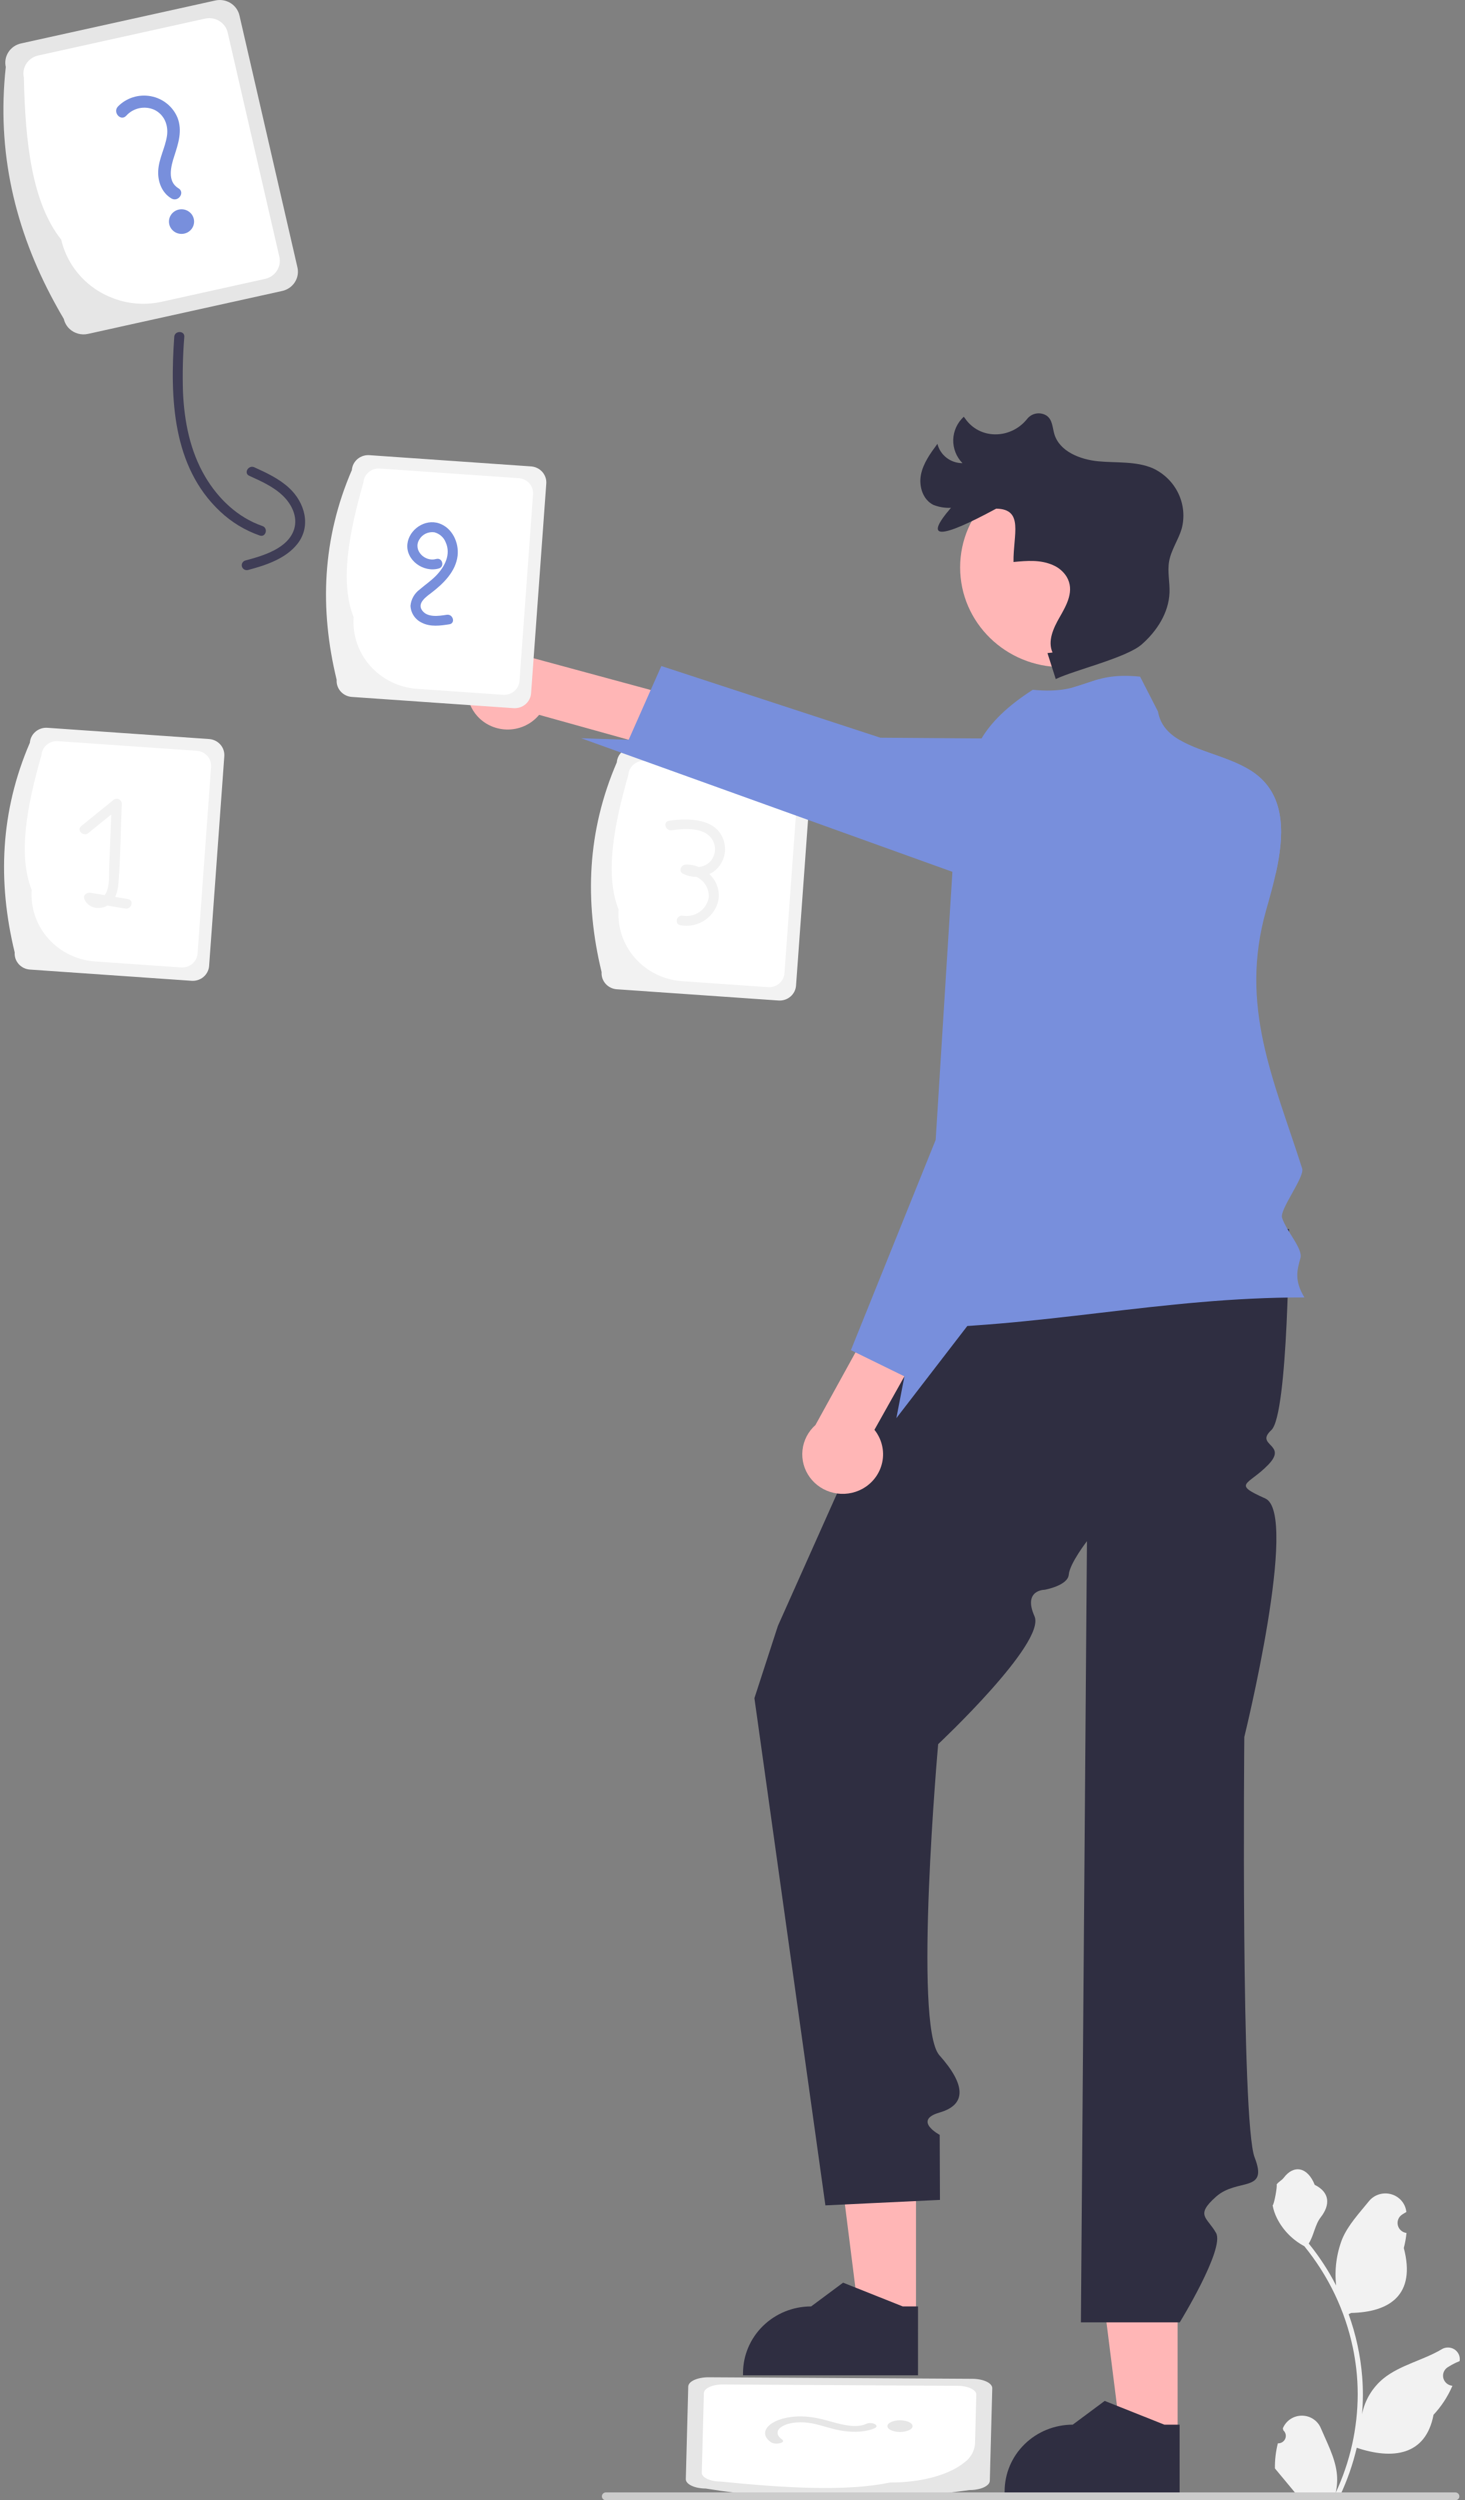 <svg width="259" height="442" viewBox="0 0 259 442" fill="none" xmlns="http://www.w3.org/2000/svg">
<rect x="0" y="0" width="259" height="442" fill="#808080" stroke="none"/>
<g clip-path="url(#clip0_28_128)">
<path d="M52.584 47.27L44.852 13.667L42.33 2.72C42.121 1.817 41.554 1.032 40.754 0.539C39.954 0.045 38.987 -0.117 38.065 0.087L34.256 0.931L3.711 7.68C3.255 7.781 2.824 7.968 2.442 8.232C2.06 8.496 1.735 8.831 1.486 9.218C1.236 9.605 1.067 10.037 0.987 10.488C0.908 10.939 0.92 11.401 1.023 11.847C-0.616 26.799 2.622 40.592 9.648 53.5C10.167 54.466 10.717 55.431 11.288 56.397C11.439 57.065 11.789 57.673 12.295 58.145C12.72 58.543 13.239 58.832 13.806 58.986C14.372 59.141 14.969 59.156 15.543 59.03L19.549 58.145L22.019 57.596L49.897 51.437C50.817 51.233 51.617 50.68 52.121 49.898C52.626 49.117 52.792 48.171 52.584 47.27Z" fill="#E6E6E6"/>
<path d="M49.388 45.399L42.019 13.433L40.255 5.759C40.06 4.914 39.531 4.179 38.784 3.716C38.037 3.253 37.132 3.099 36.269 3.289L33.924 3.807L6.742 9.815C5.879 10.005 5.129 10.523 4.656 11.255C4.183 11.987 4.026 12.873 4.22 13.718C4.459 25.355 5.704 35.916 10.821 42.36C11.403 44.867 12.653 47.178 14.443 49.057C16.233 50.938 18.5 52.319 21.013 53.063C21.075 53.084 21.127 53.104 21.189 53.124C21.231 53.134 21.282 53.155 21.324 53.165C23.689 53.816 26.183 53.879 28.579 53.348L46.866 49.302C47.729 49.112 48.479 48.594 48.952 47.862C49.425 47.13 49.581 46.244 49.388 45.399Z" fill="white"/>
<path d="M22.307 20.473C22.909 19.794 23.719 19.323 24.616 19.131C25.513 18.939 26.45 19.037 27.285 19.41C29.099 20.297 29.803 22.185 29.513 24.062C29.189 26.159 28.071 28.068 27.97 30.215C27.881 32.094 28.596 34.068 30.296 35.08C31.515 35.805 32.77 34.009 31.545 33.281C29.529 32.081 30.206 29.446 30.791 27.648C31.521 25.403 32.282 23.115 31.379 20.802C30.979 19.833 30.338 18.978 29.513 18.316C28.689 17.652 27.708 17.203 26.661 17.007C25.613 16.811 24.532 16.876 23.516 17.195C22.5 17.514 21.583 18.077 20.847 18.833C19.885 19.849 21.333 21.502 22.307 20.473Z" fill="#788FDC"/>
<path d="M32.092 41.35C33.319 41.35 34.314 40.376 34.314 39.174C34.314 37.972 33.319 36.998 32.092 36.998C30.865 36.998 29.871 37.972 29.871 39.174C29.871 40.376 30.865 41.35 32.092 41.35Z" fill="#788FDC"/>
<path d="M171.909 420.533L136.74 420.327L125.282 420.262C123.313 420.252 121.699 420.985 121.677 421.899L121.631 423.713L121.245 438.258C121.216 439.167 122.791 439.921 124.76 439.931C139.106 442.229 153.718 442.461 168.132 440.62C169.212 440.492 170.298 440.351 171.39 440.198C172.056 440.207 172.72 440.119 173.36 439.935C174.332 439.642 174.975 439.138 174.992 438.565L175.044 436.657L175.072 435.481L175.424 422.206C175.446 421.292 173.868 420.542 171.909 420.533Z" fill="#E6E6E6"/>
<path d="M169.31 421.772L135.85 421.582L127.818 421.534C125.978 421.524 124.463 422.208 124.44 423.063L124.411 424.18L124.068 437.124C124.045 437.978 125.519 438.682 127.359 438.693C138.974 439.866 149.752 440.466 157.34 438.864C162.864 438.891 167.735 437.508 170.336 435.437C170.37 435.411 170.403 435.39 170.437 435.364C170.457 435.346 170.489 435.325 170.509 435.307C171.038 434.925 171.478 434.437 171.8 433.875C172.122 433.313 172.317 432.691 172.374 432.049L172.601 423.341C172.624 422.486 171.15 421.782 169.31 421.772Z" fill="white"/>
<path d="M138.267 431.264C137.242 430.55 137.134 429.581 138.367 428.897C139.669 428.175 141.707 428.065 143.504 428.403C145.512 428.78 147.148 429.495 149.257 429.778C151.103 430.025 153.23 429.919 154.629 429.262C155.632 428.791 154.14 428.026 153.132 428.5C151.473 429.278 149.012 428.682 147.362 428.22C145.302 427.643 143.206 427.047 140.699 427.201C136.138 427.48 133.758 429.975 136.3 431.743C137.085 432.289 139.063 431.817 138.267 431.264Z" fill="#E6E6E6"/>
<path d="M159.112 429.933C160.339 429.933 161.334 429.471 161.334 428.901C161.334 428.331 160.339 427.869 159.112 427.869C157.885 427.869 156.891 428.331 156.891 428.901C156.891 429.471 157.885 429.933 159.112 429.933Z" fill="#E6E6E6"/>
<path d="M2.597 168.371C-0.459 155.801 0.051 143.422 5.283 131.292C5.338 130.542 5.695 129.844 6.276 129.351C6.856 128.858 7.612 128.61 8.379 128.663L36.972 130.65C37.738 130.704 38.451 131.053 38.954 131.622C39.458 132.19 39.71 132.931 39.657 133.681L36.97 170.759C36.915 171.51 36.558 172.208 35.978 172.701C35.398 173.194 34.641 173.441 33.875 173.389L5.282 171.402C4.516 171.348 3.803 170.998 3.299 170.43C2.796 169.862 2.543 169.121 2.597 168.371Z" fill="#F2F2F2"/>
<path d="M5.601 157.324C3.156 151.13 4.72 142.611 7.329 133.487C7.38 132.784 7.714 132.13 8.258 131.668C8.801 131.206 9.51 130.975 10.227 131.024L34.801 132.731C35.518 132.782 36.186 133.109 36.658 133.642C37.129 134.174 37.366 134.868 37.316 135.57L34.925 168.565C34.873 169.268 34.539 169.922 33.996 170.383C33.452 170.845 32.744 171.077 32.026 171.028L16.803 169.97C13.607 169.744 10.632 168.286 8.532 165.915C6.432 163.545 5.378 160.455 5.601 157.324Z" fill="white"/>
<path d="M22.614 158.94C21.864 158.814 21.113 158.688 20.363 158.561C20.708 157.762 20.908 156.909 20.952 156.042C21.307 151.402 21.343 146.717 21.533 142.067C21.528 141.897 21.473 141.732 21.374 141.592C21.276 141.452 21.138 141.343 20.977 141.277C20.817 141.212 20.64 141.194 20.47 141.225C20.299 141.256 20.141 141.334 20.014 141.451C18.129 142.98 16.244 144.509 14.359 146.038C13.477 146.754 14.741 147.981 15.617 147.27C16.97 146.173 18.323 145.075 19.676 143.978C19.552 147.025 19.428 150.071 19.303 153.118C19.244 154.581 19.425 156.356 18.814 157.731C18.73 157.916 18.621 158.09 18.49 158.246C17.659 158.106 16.828 157.967 15.997 157.827C15.399 157.726 14.64 158.215 14.903 158.898C15.475 160.384 17.161 160.854 18.607 160.281C18.734 160.225 18.857 160.16 18.976 160.087L22.141 160.62C23.261 160.809 23.742 159.13 22.614 158.94Z" fill="#F2F2F2"/>
<path d="M106.359 171.855C103.303 159.285 103.812 146.906 109.045 134.776C109.1 134.026 109.457 133.328 110.038 132.835C110.618 132.342 111.374 132.094 112.14 132.147L140.734 134.134C141.5 134.188 142.213 134.537 142.716 135.106C143.22 135.674 143.472 136.415 143.419 137.165L140.732 174.243C140.677 174.994 140.32 175.692 139.74 176.185C139.16 176.678 138.403 176.925 137.637 176.873L109.044 174.886C108.278 174.832 107.565 174.482 107.061 173.914C106.558 173.346 106.305 172.605 106.359 171.855Z" fill="#F2F2F2"/>
<path d="M109.363 160.808C106.918 154.614 108.481 146.095 111.09 136.971C111.142 136.268 111.476 135.614 112.02 135.152C112.563 134.69 113.272 134.459 113.989 134.508L138.563 136.215C139.28 136.266 139.948 136.593 140.42 137.126C140.891 137.658 141.128 138.352 141.078 139.054L138.687 172.049C138.635 172.752 138.301 173.406 137.758 173.867C137.214 174.329 136.506 174.561 135.788 174.512L120.565 173.454C117.369 173.228 114.394 171.77 112.294 169.399C110.194 167.029 109.14 163.939 109.363 160.808Z" fill="white"/>
<path d="M125.405 154.517C125.732 154.367 126.041 154.184 126.327 153.969C127.089 153.354 127.652 152.535 127.948 151.613C128.245 150.69 128.261 149.703 127.996 148.771C126.843 144.623 121.776 144.598 118.278 145.097C117.15 145.258 117.629 146.937 118.751 146.777C121.108 146.44 124.809 146.168 126.076 148.69C126.365 149.282 126.468 149.946 126.372 150.595C126.275 151.245 125.984 151.852 125.535 152.339C124.997 152.867 124.29 153.197 123.533 153.272C122.799 152.959 122.003 152.814 121.204 152.846C120.38 152.884 119.92 154.058 120.755 154.469C121.493 154.829 122.307 155.017 123.132 155.018C123.817 155.341 124.388 155.855 124.775 156.496C125.162 157.136 125.347 157.874 125.306 158.617C125.228 159.126 125.047 159.614 124.775 160.054C124.503 160.494 124.144 160.877 123.721 161.181C123.297 161.485 122.816 161.704 122.305 161.825C121.795 161.947 121.265 161.968 120.746 161.888C119.628 161.668 119.15 163.347 120.273 163.568C121.04 163.709 121.827 163.697 122.589 163.533C123.351 163.368 124.071 163.054 124.706 162.61C125.34 162.165 125.876 161.6 126.282 160.947C126.687 160.294 126.954 159.568 127.065 158.812C127.136 158.02 127.023 157.222 126.736 156.479C126.448 155.735 125.993 155.065 125.405 154.517Z" fill="#F2F2F2"/>
<path d="M161.942 409.633L151.882 409.632L147.097 371.631L161.944 371.632L161.942 409.633Z" fill="#FFB6B6"/>
<path d="M162.296 419.911L131.36 419.91V419.527C131.361 416.399 132.629 413.4 134.887 411.189C137.146 408.977 140.208 407.735 143.402 407.735H143.402L149.053 403.536L159.596 407.735L162.297 407.735L162.296 419.911Z" fill="#2F2E41"/>
<path d="M208.191 430.537L198.13 430.537L193.345 392.535L208.192 392.536L208.191 430.537Z" fill="#FFB6B6"/>
<path d="M208.545 440.815L177.609 440.814V440.431C177.609 437.303 178.878 434.304 181.136 432.093C183.394 429.881 186.456 428.639 189.65 428.639H189.651L195.301 424.44L205.845 428.639L208.545 428.639L208.545 440.815Z" fill="#2F2E41"/>
<path d="M84.418 126.635C85.109 127.391 85.959 127.992 86.911 128.395C87.862 128.797 88.891 128.993 89.927 128.968C90.963 128.943 91.981 128.698 92.911 128.249C93.841 127.801 94.66 127.16 95.312 126.371L129.613 135.933L134.647 127.292L93.822 116.227C92.384 115.251 90.631 114.825 88.894 115.03C87.158 115.235 85.558 116.057 84.399 117.34C83.24 118.623 82.602 120.278 82.605 121.991C82.609 123.704 83.254 125.357 84.418 126.635Z" fill="#FFB6B6"/>
<path d="M173.618 206.615L137.525 287.433L133.374 300.208L145.923 389.873L166.177 388.905L166.132 377.407C166.132 377.407 161.312 374.847 166.116 373.456C170.921 372.066 170.718 368.536 166.076 363.333C161.434 358.13 165.859 308.338 165.859 308.338C165.859 308.338 184.973 290.412 182.891 285.729C180.808 281.046 184.674 281.046 184.674 281.046C184.674 281.046 188.795 280.324 188.952 278.362C189.109 276.401 192.164 272.456 192.164 272.456L191.094 410.554H208.57C208.57 410.554 216.56 397.551 214.99 394.753C213.419 391.954 211.223 391.68 214.99 388.333C218.756 384.986 224.283 387.725 221.816 381.42C219.349 375.115 219.983 307.074 219.983 307.074C219.983 307.074 229.704 267.59 223.698 264.909C217.692 262.228 220.678 262.606 224.224 258.933C227.771 255.26 221.756 255.595 224.764 252.815C227.771 250.034 227.893 217.305 227.893 217.305L173.618 206.615Z" fill="#2F2E41"/>
<path d="M230.614 229.366C205.314 229.308 183.607 234.876 158.307 234.818C159.955 223.647 165.716 206.135 167.363 194.961C169.68 179.243 167.884 169.862 170.195 154.145C170.426 152.607 170.652 151.074 170.877 149.535C171.79 143.322 169.602 137.109 173.527 130.547C175.199 127.748 177.98 124.891 182.587 121.941C192.157 122.894 191.991 118.666 201.561 119.619L204.727 125.797C205.13 128.143 206.583 129.67 208.551 130.826C212.601 133.224 218.839 134.06 222.586 137.306C227.294 141.382 226.98 147.903 225.58 154.267C225.082 156.532 224.448 158.773 223.849 160.881C219.029 177.864 225.19 190.82 230.213 206.574C230.69 208.068 226.178 213.845 226.656 215.284C227.466 217.723 230.369 220.757 229.907 222.406C229.335 224.446 228.764 226.366 230.614 229.366Z" fill="#788FDC"/>
<path d="M225.58 154.267L170.195 154.146L168.416 154.14L102.734 130.506L111.14 130.785L115.041 121.976L116.921 117.743L155.633 130.413L173.527 130.547L207.265 130.791C207.698 130.797 208.124 130.808 208.551 130.826C212.601 133.224 218.839 134.06 222.586 137.306C227.294 141.382 226.979 147.903 225.58 154.267Z" fill="#788FDC"/>
<path d="M187.741 117.933C197.681 117.933 205.739 110.042 205.739 100.307C205.739 90.572 197.681 82.68 187.741 82.68C177.801 82.68 169.743 90.572 169.743 100.307C169.743 110.042 177.801 117.933 187.741 117.933Z" fill="#FFB6B6"/>
<path d="M185.183 115.457L186.649 120.048C189.9 118.477 199.124 116.296 201.831 113.934C204.538 111.572 206.631 108.313 206.759 104.765C206.826 102.932 206.372 101.084 206.683 99.275C207.035 97.232 208.322 95.461 208.912 93.471C209.463 91.387 209.256 89.179 208.325 87.229C207.394 85.278 205.798 83.706 203.812 82.784C200.828 81.499 197.417 81.86 194.173 81.55C190.93 81.239 187.312 79.802 186.399 76.739C186.057 75.593 186.097 74.243 185.052 73.493C184.527 73.149 183.89 73.008 183.265 73.096C182.64 73.185 182.071 73.497 181.666 73.972C181.618 74.025 181.572 74.079 181.528 74.134C178.782 77.507 173.608 77.757 170.9 74.355C170.723 74.133 170.553 73.906 170.389 73.673C169.82 74.195 169.363 74.822 169.043 75.518C168.723 76.214 168.547 76.965 168.525 77.729C168.503 78.492 168.636 79.251 168.916 79.964C169.196 80.677 169.617 81.328 170.156 81.88C169.133 81.88 168.14 81.543 167.337 80.923C166.534 80.302 165.968 79.435 165.73 78.461C164.488 80.141 163.213 81.893 162.814 83.93C162.414 85.968 163.155 88.377 165.063 89.278C166.037 89.655 167.082 89.823 168.127 89.769C163.206 95.47 166.159 95.306 176.124 89.918C181.068 90.01 179.115 94.509 179.179 99.351C181.506 99.132 183.902 98.918 186.102 99.878C187.127 100.3 187.991 101.027 188.572 101.956C190.026 104.402 188.583 106.944 187.305 109.169C186.212 111.07 185.176 113.361 186.083 115.354" fill="#2F2E41"/>
<path d="M152.426 263.223C153.333 262.733 154.12 262.054 154.733 261.236C155.346 260.418 155.77 259.479 155.977 258.484C156.183 257.49 156.166 256.463 155.927 255.476C155.688 254.488 155.233 253.563 154.593 252.765L171.764 222.151L164.285 215.419L144.163 251.924C142.871 253.079 142.056 254.657 141.873 256.361C141.69 258.065 142.151 259.775 143.17 261.168C144.188 262.561 145.693 263.539 147.399 263.918C149.105 264.297 150.893 264.05 152.426 263.223Z" fill="#FFB6B6"/>
<path d="M194.303 120.066L190.301 190.281L171.019 234.406L158.469 250.705L159.896 243.319L151.245 239.081L150.433 238.686L161.947 210.122L165.422 201.505L167.041 175.567L168.57 151.039C168.834 146.818 169.99 142.697 171.963 138.935C173.937 135.174 176.687 131.855 180.038 129.188L189.643 121.547L194.303 120.066Z" fill="#788FDC"/>
<path d="M59.517 120.175C56.462 107.606 56.971 95.226 62.204 83.097C62.259 82.346 62.616 81.648 63.196 81.155C63.777 80.662 64.533 80.414 65.299 80.467L93.892 82.454C94.659 82.508 95.372 82.857 95.875 83.426C96.379 83.994 96.631 84.735 96.578 85.485L93.891 122.563C93.836 123.314 93.479 124.012 92.899 124.505C92.319 124.998 91.562 125.245 90.796 125.193L62.203 123.206C61.437 123.152 60.724 122.803 60.22 122.234C59.717 121.666 59.464 120.925 59.517 120.175Z" fill="#F2F2F2"/>
<path d="M62.522 109.128C60.077 102.934 61.64 94.415 64.249 85.291C64.301 84.588 64.635 83.934 65.179 83.472C65.722 83.01 66.43 82.779 67.148 82.828L91.722 84.535C92.439 84.586 93.107 84.913 93.579 85.446C94.05 85.978 94.287 86.672 94.237 87.375L91.846 120.369C91.794 121.072 91.46 121.726 90.916 122.188C90.373 122.649 89.665 122.881 88.947 122.832L73.724 121.774C70.528 121.548 67.553 120.09 65.453 117.719C63.353 115.349 62.299 112.259 62.522 109.128Z" fill="white"/>
<path d="M77.634 92.524C75.115 91.668 72.314 93.619 72.028 96.148C71.704 99.015 74.853 101.279 77.579 100.499C78.675 100.186 78.209 98.504 77.106 98.82C75.108 99.391 72.976 97.278 74.125 95.388C74.386 94.933 74.783 94.565 75.262 94.335C75.742 94.106 76.281 94.024 76.809 94.102C77.257 94.224 77.67 94.447 78.014 94.753C78.358 95.059 78.625 95.439 78.792 95.865C79.772 98.028 78.607 100.225 77.062 101.798C76.182 102.695 75.148 103.392 74.199 104.209C73.737 104.551 73.354 104.983 73.074 105.479C72.793 105.974 72.622 106.522 72.571 107.086C72.596 107.721 72.798 108.336 73.154 108.867C73.511 109.397 74.009 109.822 74.594 110.095C76.111 110.859 77.835 110.616 79.449 110.362C80.576 110.184 80.098 108.506 78.976 108.682C77.565 108.905 75.452 109.242 74.558 107.801C73.793 106.567 75.37 105.483 76.23 104.827C78.39 103.177 80.574 101.047 80.899 98.242C81.164 95.944 79.972 93.319 77.634 92.524Z" fill="#788FDC"/>
<path d="M225.915 431.935C226.191 431.948 226.464 431.877 226.697 431.732C226.93 431.588 227.112 431.377 227.218 431.127C227.325 430.878 227.35 430.603 227.292 430.339C227.233 430.075 227.093 429.835 226.89 429.651L226.798 429.292C226.81 429.264 226.823 429.235 226.835 429.206C227.113 428.564 227.578 428.016 228.172 427.632C228.767 427.248 229.464 427.044 230.176 427.047C230.888 427.05 231.583 427.258 232.175 427.647C232.766 428.035 233.227 428.586 233.5 429.23C234.59 431.802 235.978 434.377 236.32 437.096C236.471 438.298 236.407 439.516 236.132 440.697C238.693 435.227 240.022 429.282 240.031 423.264C240.031 421.754 239.946 420.246 239.774 418.745C239.633 417.515 239.436 416.293 239.185 415.081C237.812 408.501 234.866 402.334 230.587 397.086C228.516 395.979 226.841 394.278 225.789 392.21C225.407 391.467 225.138 390.674 224.988 389.855C225.222 389.885 225.869 386.401 225.693 386.187C226.018 385.703 226.601 385.463 226.957 384.991C228.725 382.643 231.161 383.053 232.433 386.243C235.15 387.586 235.176 389.813 233.509 391.955C232.448 393.318 232.303 395.162 231.372 396.621C231.468 396.741 231.567 396.857 231.663 396.977C233.413 399.181 234.939 401.548 236.217 404.043C235.907 401.248 236.278 398.42 237.3 395.792C238.337 393.343 240.28 391.281 241.991 389.164C242.443 388.595 243.058 388.17 243.757 387.944C244.455 387.717 245.207 387.698 245.917 387.89C246.627 388.081 247.262 388.475 247.744 389.02C248.225 389.566 248.531 390.239 248.622 390.954C248.625 390.985 248.629 391.016 248.632 391.048C248.378 391.188 248.129 391.337 247.886 391.495C247.58 391.695 247.343 391.981 247.206 392.315C247.069 392.649 247.038 393.016 247.118 393.368C247.198 393.719 247.384 394.039 247.652 394.285C247.92 394.531 248.258 394.693 248.622 394.747L248.659 394.753C248.568 395.65 248.408 396.539 248.18 397.412C250.375 405.725 245.637 408.753 238.871 408.889C238.721 408.964 238.576 409.039 238.426 409.11C239.711 412.676 240.517 416.39 240.824 420.159C240.997 422.383 240.987 424.616 240.793 426.839L240.804 426.76C241.295 424.289 242.641 422.059 244.615 420.448C247.547 418.089 251.69 417.22 254.854 415.324C255.19 415.112 255.581 414.999 255.98 414.998C256.38 414.998 256.771 415.108 257.109 415.318C257.446 415.528 257.715 415.828 257.884 416.182C258.053 416.537 258.115 416.932 258.062 417.319L258.049 417.402C257.578 417.59 257.119 417.807 256.674 418.051C256.42 418.192 256.172 418.341 255.928 418.498C255.622 418.698 255.385 418.984 255.248 419.318C255.111 419.652 255.081 420.019 255.16 420.371C255.24 420.723 255.426 421.043 255.694 421.289C255.963 421.535 256.301 421.696 256.664 421.751L256.701 421.757C256.728 421.76 256.751 421.764 256.778 421.768C255.972 423.652 254.841 425.386 253.435 426.895C252.062 434.151 246.168 434.84 239.862 432.727H239.859C239.167 435.671 238.164 438.537 236.868 441.278H226.183C226.145 441.162 226.11 441.042 226.076 440.925C227.065 440.986 228.058 440.928 229.032 440.753C228.239 439.8 227.447 438.84 226.654 437.887C226.636 437.87 226.62 437.851 226.604 437.831C226.202 437.344 225.796 436.86 225.394 436.372L225.394 436.372C225.372 434.877 225.548 433.386 225.915 431.935Z" fill="#F2F2F2"/>
<path d="M106.41 441.309C106.41 441.4 106.428 441.49 106.464 441.574C106.499 441.658 106.551 441.734 106.617 441.798C106.682 441.862 106.76 441.913 106.846 441.948C106.931 441.983 107.023 442 107.116 442H257.298C257.485 442 257.665 441.927 257.797 441.798C257.929 441.668 258.004 441.492 258.004 441.309C258.004 441.126 257.929 440.95 257.797 440.82C257.665 440.691 257.485 440.618 257.298 440.618H107.116C107.023 440.618 106.931 440.635 106.846 440.67C106.76 440.705 106.682 440.756 106.617 440.82C106.551 440.884 106.499 440.96 106.464 441.044C106.428 441.128 106.41 441.218 106.41 441.309Z" fill="#CCCCCC"/>
<path d="M30.806 59.538C30.064 70.277 30.42 82.464 38.932 90.431C40.926 92.314 43.308 93.76 45.918 94.671C47 95.044 47.465 93.362 46.391 92.991C42.019 91.482 38.578 88.164 36.286 84.286C33.6 79.739 32.574 74.494 32.35 69.295C32.246 66.041 32.324 62.784 32.584 59.538C32.662 58.419 30.883 58.424 30.806 59.538Z" fill="#3F3D56"/>
<path d="M44.065 84.112C46.175 85.072 48.386 86.049 50.055 87.681C51.578 89.169 52.641 91.341 52.024 93.463C51.012 96.945 46.505 98.258 43.362 99.088C43.142 99.156 42.957 99.304 42.847 99.503C42.736 99.701 42.709 99.934 42.77 100.152C42.831 100.37 42.977 100.556 43.175 100.671C43.374 100.786 43.611 100.82 43.835 100.768C46.996 99.933 50.541 98.767 52.606 96.116C55.049 92.98 53.889 88.846 51.144 86.288C49.376 84.64 47.152 83.604 44.963 82.608C43.931 82.138 43.027 83.639 44.065 84.112Z" fill="#3F3D56"/>
</g>
<defs>
<clipPath id="clip0_28_128">
<rect width="257.482" height="442" fill="white" transform="translate(0.605)"/>
</clipPath>
</defs>
</svg>
